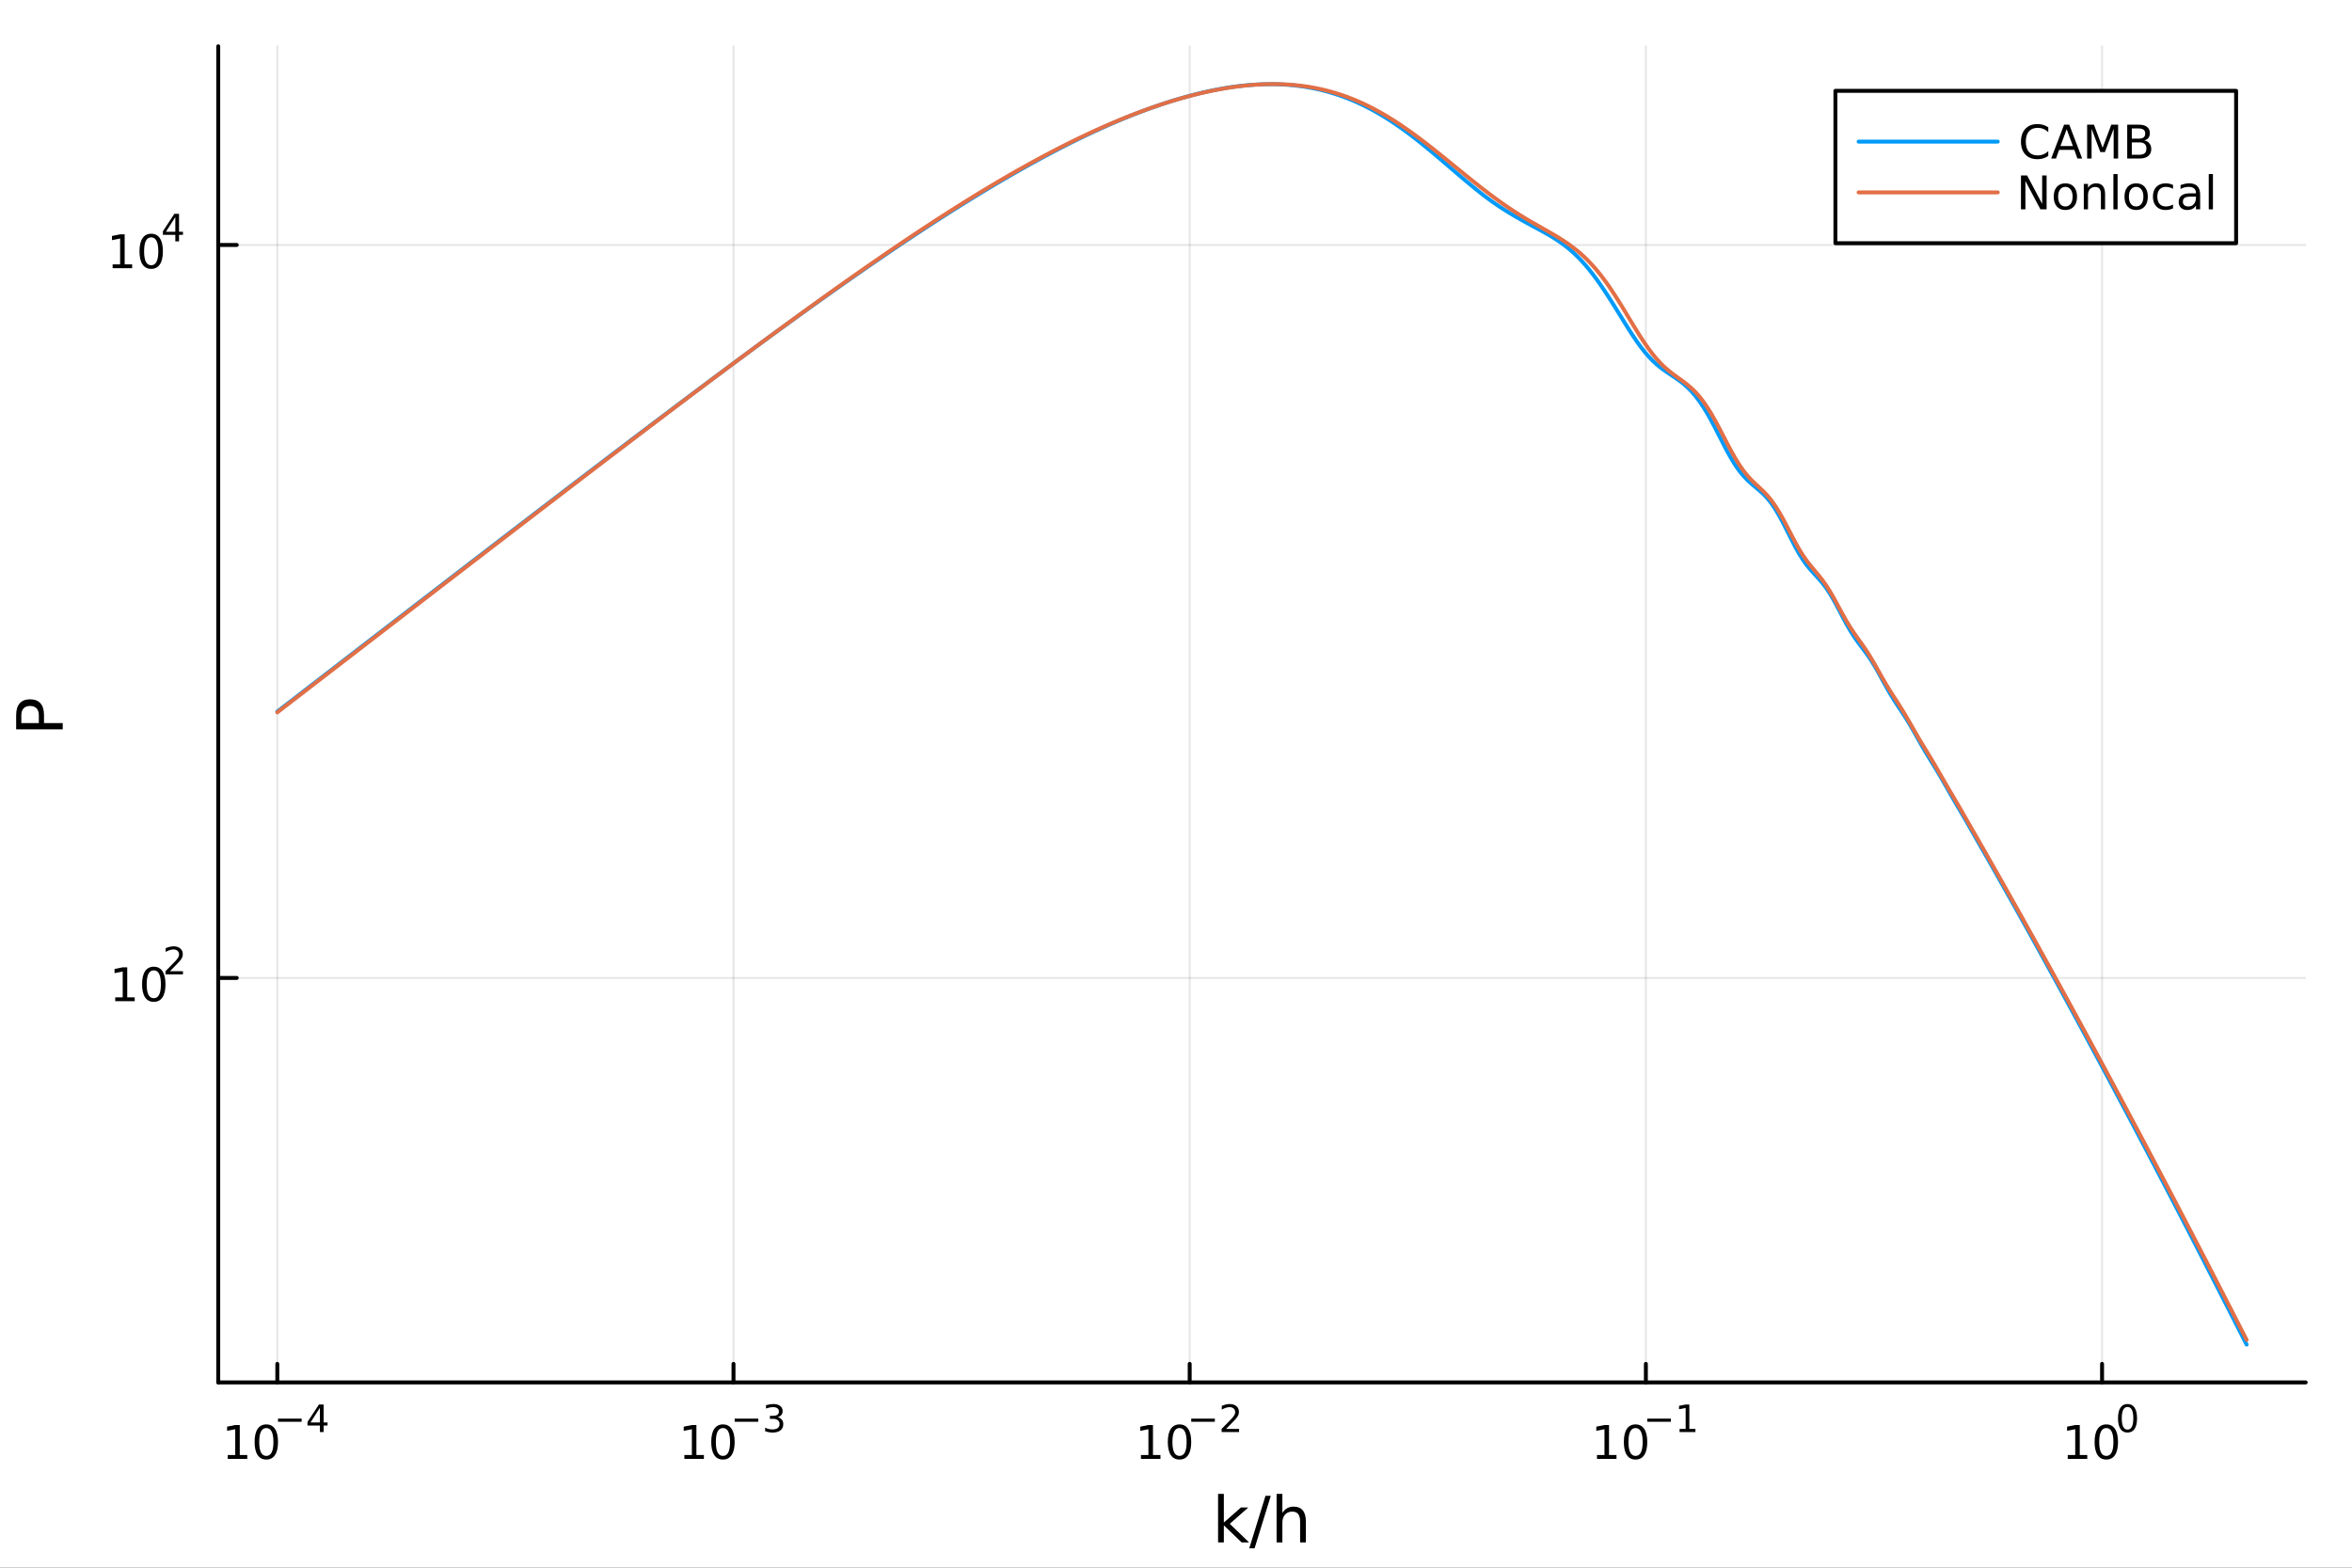<?xml version="1.0" encoding="utf-8"?>
<svg xmlns="http://www.w3.org/2000/svg" xmlns:xlink="http://www.w3.org/1999/xlink" width="600" height="400" viewBox="0 0 2400 1600">
<rect x="0" y="0" width="2400" height="1600" fill="#333333" stroke="none"/>
<defs>
  <clipPath id="clip380">
    <rect x="0" y="0" width="2400" height="1600"/>
  </clipPath>
</defs>
<path clip-path="url(#clip380)" d="M0 1600 L2400 1600 L2400 0 L0 0  Z" fill="#ffffff" fill-rule="evenodd" fill-opacity="1"/>
<defs>
  <clipPath id="clip381">
    <rect x="480" y="0" width="1681" height="1600"/>
  </clipPath>
</defs>
<path clip-path="url(#clip380)" d="M222.69 1410.9 L2352.76 1410.9 L2352.76 47.244 L222.69 47.244  Z" fill="#ffffff" fill-rule="evenodd" fill-opacity="1"/>
<defs>
  <clipPath id="clip382">
    <rect x="222" y="47" width="2131" height="1365"/>
  </clipPath>
</defs>
<polyline clip-path="url(#clip382)" style="stroke:#000000; stroke-linecap:round; stroke-linejoin:round; stroke-width:2; stroke-opacity:0.1; fill:none" points="282.975,1410.9 282.975,47.244 "/>
<polyline clip-path="url(#clip382)" style="stroke:#000000; stroke-linecap:round; stroke-linejoin:round; stroke-width:2; stroke-opacity:0.1; fill:none" points="748.472,1410.9 748.472,47.244 "/>
<polyline clip-path="url(#clip382)" style="stroke:#000000; stroke-linecap:round; stroke-linejoin:round; stroke-width:2; stroke-opacity:0.1; fill:none" points="1213.97,1410.9 1213.97,47.244 "/>
<polyline clip-path="url(#clip382)" style="stroke:#000000; stroke-linecap:round; stroke-linejoin:round; stroke-width:2; stroke-opacity:0.1; fill:none" points="1679.46,1410.9 1679.46,47.244 "/>
<polyline clip-path="url(#clip382)" style="stroke:#000000; stroke-linecap:round; stroke-linejoin:round; stroke-width:2; stroke-opacity:0.1; fill:none" points="2144.96,1410.9 2144.96,47.244 "/>
<polyline clip-path="url(#clip380)" style="stroke:#000000; stroke-linecap:round; stroke-linejoin:round; stroke-width:4; stroke-opacity:1; fill:none" points="222.69,1410.9 2352.76,1410.9 "/>
<polyline clip-path="url(#clip380)" style="stroke:#000000; stroke-linecap:round; stroke-linejoin:round; stroke-width:4; stroke-opacity:1; fill:none" points="282.975,1410.9 282.975,1392 "/>
<polyline clip-path="url(#clip380)" style="stroke:#000000; stroke-linecap:round; stroke-linejoin:round; stroke-width:4; stroke-opacity:1; fill:none" points="748.472,1410.9 748.472,1392 "/>
<polyline clip-path="url(#clip380)" style="stroke:#000000; stroke-linecap:round; stroke-linejoin:round; stroke-width:4; stroke-opacity:1; fill:none" points="1213.97,1410.9 1213.97,1392 "/>
<polyline clip-path="url(#clip380)" style="stroke:#000000; stroke-linecap:round; stroke-linejoin:round; stroke-width:4; stroke-opacity:1; fill:none" points="1679.46,1410.9 1679.46,1392 "/>
<polyline clip-path="url(#clip380)" style="stroke:#000000; stroke-linecap:round; stroke-linejoin:round; stroke-width:4; stroke-opacity:1; fill:none" points="2144.96,1410.9 2144.96,1392 "/>
<path clip-path="url(#clip380)" d="M232.395 1485.02 L240.033 1485.02 L240.033 1458.66 L231.723 1460.32 L231.723 1456.06 L239.987 1454.4 L244.663 1454.4 L244.663 1485.02 L252.302 1485.02 L252.302 1488.96 L232.395 1488.96 L232.395 1485.02 Z" fill="#000000" fill-rule="nonzero" fill-opacity="1" /><path clip-path="url(#clip380)" d="M271.746 1457.48 Q268.135 1457.48 266.306 1461.04 Q264.501 1464.58 264.501 1471.71 Q264.501 1478.82 266.306 1482.38 Q268.135 1485.92 271.746 1485.92 Q275.38 1485.92 277.186 1482.38 Q279.015 1478.82 279.015 1471.71 Q279.015 1464.58 277.186 1461.04 Q275.38 1457.48 271.746 1457.48 M271.746 1453.77 Q277.556 1453.77 280.612 1458.38 Q283.691 1462.96 283.691 1471.71 Q283.691 1480.44 280.612 1485.04 Q277.556 1489.63 271.746 1489.63 Q265.936 1489.63 262.857 1485.04 Q259.802 1480.44 259.802 1471.71 Q259.802 1462.96 262.857 1458.38 Q265.936 1453.77 271.746 1453.77 Z" fill="#000000" fill-rule="nonzero" fill-opacity="1" /><path clip-path="url(#clip380)" d="M283.691 1447.87 L307.802 1447.87 L307.802 1451.07 L283.691 1451.07 L283.691 1447.87 Z" fill="#000000" fill-rule="nonzero" fill-opacity="1" /><path clip-path="url(#clip380)" d="M326.441 1436.78 L316.849 1451.77 L326.441 1451.77 L326.441 1436.78 M325.444 1433.47 L330.221 1433.47 L330.221 1451.77 L334.227 1451.77 L334.227 1454.93 L330.221 1454.93 L330.221 1461.55 L326.441 1461.55 L326.441 1454.93 L313.764 1454.93 L313.764 1451.26 L325.444 1433.47 Z" fill="#000000" fill-rule="nonzero" fill-opacity="1" /><path clip-path="url(#clip380)" d="M698.352 1485.02 L705.991 1485.02 L705.991 1458.66 L697.681 1460.32 L697.681 1456.06 L705.945 1454.4 L710.62 1454.4 L710.62 1485.02 L718.259 1485.02 L718.259 1488.96 L698.352 1488.96 L698.352 1485.02 Z" fill="#000000" fill-rule="nonzero" fill-opacity="1" /><path clip-path="url(#clip380)" d="M737.704 1457.48 Q734.093 1457.48 732.264 1461.04 Q730.458 1464.58 730.458 1471.71 Q730.458 1478.82 732.264 1482.38 Q734.093 1485.92 737.704 1485.92 Q741.338 1485.92 743.143 1482.38 Q744.972 1478.82 744.972 1471.71 Q744.972 1464.58 743.143 1461.04 Q741.338 1457.48 737.704 1457.48 M737.704 1453.77 Q743.514 1453.77 746.569 1458.38 Q749.648 1462.96 749.648 1471.71 Q749.648 1480.44 746.569 1485.04 Q743.514 1489.63 737.704 1489.63 Q731.893 1489.63 728.815 1485.04 Q725.759 1480.44 725.759 1471.71 Q725.759 1462.96 728.815 1458.38 Q731.893 1453.77 737.704 1453.77 Z" fill="#000000" fill-rule="nonzero" fill-opacity="1" /><path clip-path="url(#clip380)" d="M749.648 1447.87 L773.76 1447.87 L773.76 1451.07 L749.648 1451.07 L749.648 1447.87 Z" fill="#000000" fill-rule="nonzero" fill-opacity="1" /><path clip-path="url(#clip380)" d="M793.47 1446.41 Q796.197 1446.99 797.721 1448.83 Q799.263 1450.68 799.263 1453.38 Q799.263 1457.54 796.404 1459.82 Q793.545 1462.09 788.279 1462.09 Q786.511 1462.09 784.63 1461.73 Q782.768 1461.4 780.775 1460.7 L780.775 1457.03 Q782.355 1457.95 784.235 1458.42 Q786.116 1458.89 788.166 1458.89 Q791.74 1458.89 793.602 1457.48 Q795.483 1456.07 795.483 1453.38 Q795.483 1450.9 793.733 1449.51 Q792.003 1448.1 788.9 1448.1 L785.627 1448.1 L785.627 1444.98 L789.05 1444.98 Q791.853 1444.98 793.338 1443.87 Q794.824 1442.74 794.824 1440.63 Q794.824 1438.47 793.282 1437.32 Q791.759 1436.16 788.9 1436.16 Q787.339 1436.16 785.552 1436.49 Q783.765 1436.83 781.621 1437.55 L781.621 1434.16 Q783.784 1433.56 785.665 1433.26 Q787.564 1432.96 789.238 1432.96 Q793.564 1432.96 796.084 1434.93 Q798.605 1436.89 798.605 1440.24 Q798.605 1442.57 797.269 1444.19 Q795.934 1445.79 793.47 1446.41 Z" fill="#000000" fill-rule="nonzero" fill-opacity="1" /><path clip-path="url(#clip380)" d="M1164.23 1485.02 L1171.87 1485.02 L1171.87 1458.66 L1163.56 1460.32 L1163.56 1456.06 L1171.83 1454.4 L1176.5 1454.4 L1176.5 1485.02 L1184.14 1485.02 L1184.14 1488.96 L1164.23 1488.96 L1164.23 1485.02 Z" fill="#000000" fill-rule="nonzero" fill-opacity="1" /><path clip-path="url(#clip380)" d="M1203.59 1457.48 Q1199.97 1457.48 1198.15 1461.04 Q1196.34 1464.58 1196.34 1471.71 Q1196.34 1478.82 1198.15 1482.38 Q1199.97 1485.92 1203.59 1485.92 Q1207.22 1485.92 1209.03 1482.38 Q1210.85 1478.82 1210.85 1471.71 Q1210.85 1464.58 1209.03 1461.04 Q1207.22 1457.48 1203.59 1457.48 M1203.59 1453.77 Q1209.4 1453.77 1212.45 1458.38 Q1215.53 1462.96 1215.53 1471.71 Q1215.53 1480.44 1212.45 1485.04 Q1209.4 1489.63 1203.59 1489.63 Q1197.78 1489.63 1194.7 1485.04 Q1191.64 1480.44 1191.64 1471.71 Q1191.64 1462.96 1194.7 1458.38 Q1197.78 1453.77 1203.59 1453.77 Z" fill="#000000" fill-rule="nonzero" fill-opacity="1" /><path clip-path="url(#clip380)" d="M1215.53 1447.87 L1239.64 1447.87 L1239.64 1451.07 L1215.53 1451.07 L1215.53 1447.87 Z" fill="#000000" fill-rule="nonzero" fill-opacity="1" /><path clip-path="url(#clip380)" d="M1251.11 1458.35 L1264.37 1458.35 L1264.37 1461.55 L1246.54 1461.55 L1246.54 1458.35 Q1248.71 1456.11 1252.43 1452.35 Q1256.17 1448.57 1257.13 1447.48 Q1258.96 1445.43 1259.67 1444.02 Q1260.41 1442.59 1260.41 1441.22 Q1260.41 1438.98 1258.83 1437.57 Q1257.26 1436.16 1254.74 1436.16 Q1252.96 1436.16 1250.96 1436.78 Q1248.99 1437.4 1246.73 1438.66 L1246.73 1434.82 Q1249.03 1433.9 1251.02 1433.43 Q1253.01 1432.96 1254.67 1432.96 Q1259.03 1432.96 1261.63 1435.14 Q1264.22 1437.32 1264.22 1440.97 Q1264.22 1442.7 1263.57 1444.26 Q1262.93 1445.8 1261.21 1447.91 Q1260.74 1448.46 1258.22 1451.07 Q1255.7 1453.67 1251.11 1458.35 Z" fill="#000000" fill-rule="nonzero" fill-opacity="1" /><path clip-path="url(#clip380)" d="M1629.58 1485.02 L1637.22 1485.02 L1637.22 1458.66 L1628.91 1460.32 L1628.91 1456.06 L1637.17 1454.4 L1641.85 1454.4 L1641.85 1485.02 L1649.49 1485.02 L1649.49 1488.96 L1629.58 1488.96 L1629.58 1485.02 Z" fill="#000000" fill-rule="nonzero" fill-opacity="1" /><path clip-path="url(#clip380)" d="M1668.93 1457.48 Q1665.32 1457.48 1663.49 1461.04 Q1661.69 1464.58 1661.69 1471.71 Q1661.69 1478.82 1663.49 1482.38 Q1665.32 1485.92 1668.93 1485.92 Q1672.57 1485.92 1674.37 1482.38 Q1676.2 1478.82 1676.2 1471.71 Q1676.2 1464.58 1674.37 1461.04 Q1672.57 1457.48 1668.93 1457.48 M1668.93 1453.77 Q1674.74 1453.77 1677.8 1458.38 Q1680.88 1462.96 1680.88 1471.71 Q1680.88 1480.44 1677.8 1485.04 Q1674.74 1489.63 1668.93 1489.63 Q1663.12 1489.63 1660.04 1485.04 Q1656.99 1480.44 1656.99 1471.71 Q1656.99 1462.96 1660.04 1458.38 Q1663.12 1453.77 1668.93 1453.77 Z" fill="#000000" fill-rule="nonzero" fill-opacity="1" /><path clip-path="url(#clip380)" d="M1680.88 1447.87 L1704.99 1447.87 L1704.99 1451.07 L1680.88 1451.07 L1680.88 1447.87 Z" fill="#000000" fill-rule="nonzero" fill-opacity="1" /><path clip-path="url(#clip380)" d="M1713.85 1458.35 L1720.05 1458.35 L1720.05 1436.93 L1713.3 1438.28 L1713.3 1434.82 L1720.02 1433.47 L1723.81 1433.47 L1723.81 1458.35 L1730.02 1458.35 L1730.02 1461.55 L1713.85 1461.55 L1713.85 1458.35 Z" fill="#000000" fill-rule="nonzero" fill-opacity="1" /><path clip-path="url(#clip380)" d="M2109.94 1485.02 L2117.58 1485.02 L2117.58 1458.66 L2109.27 1460.32 L2109.27 1456.06 L2117.54 1454.4 L2122.21 1454.4 L2122.21 1485.02 L2129.85 1485.02 L2129.85 1488.96 L2109.94 1488.96 L2109.94 1485.02 Z" fill="#000000" fill-rule="nonzero" fill-opacity="1" /><path clip-path="url(#clip380)" d="M2149.3 1457.48 Q2145.68 1457.48 2143.86 1461.04 Q2142.05 1464.58 2142.05 1471.71 Q2142.05 1478.82 2143.86 1482.38 Q2145.68 1485.92 2149.3 1485.92 Q2152.93 1485.92 2154.74 1482.38 Q2156.56 1478.82 2156.56 1471.71 Q2156.56 1464.58 2154.74 1461.04 Q2152.93 1457.48 2149.3 1457.48 M2149.3 1453.77 Q2155.11 1453.77 2158.16 1458.38 Q2161.24 1462.96 2161.24 1471.71 Q2161.24 1480.44 2158.16 1485.04 Q2155.11 1489.63 2149.3 1489.63 Q2143.49 1489.63 2140.41 1485.04 Q2137.35 1480.44 2137.35 1471.71 Q2137.35 1462.96 2140.41 1458.38 Q2143.49 1453.77 2149.3 1453.77 Z" fill="#000000" fill-rule="nonzero" fill-opacity="1" /><path clip-path="url(#clip380)" d="M2170.95 1435.97 Q2168.01 1435.97 2166.53 1438.86 Q2165.06 1441.74 2165.06 1447.53 Q2165.06 1453.31 2166.53 1456.2 Q2168.01 1459.08 2170.95 1459.08 Q2173.9 1459.08 2175.37 1456.2 Q2176.85 1453.31 2176.85 1447.53 Q2176.85 1441.74 2175.37 1438.86 Q2173.9 1435.97 2170.95 1435.97 M2170.95 1432.96 Q2175.67 1432.96 2178.15 1436.7 Q2180.65 1440.43 2180.65 1447.53 Q2180.65 1454.62 2178.15 1458.37 Q2175.67 1462.09 2170.95 1462.09 Q2166.22 1462.09 2163.72 1458.37 Q2161.24 1454.62 2161.24 1447.53 Q2161.24 1440.43 2163.72 1436.7 Q2166.22 1432.96 2170.95 1432.96 Z" fill="#000000" fill-rule="nonzero" fill-opacity="1" /><path clip-path="url(#clip380)" d="M1242.94 1524.66 L1248.83 1524.66 L1248.83 1553.91 L1266.3 1538.54 L1273.78 1538.54 L1254.88 1555.22 L1274.58 1574.19 L1266.94 1574.19 L1248.83 1556.78 L1248.83 1574.19 L1242.94 1574.19 L1242.94 1524.66 Z" fill="#000000" fill-rule="nonzero" fill-opacity="1" /><path clip-path="url(#clip380)" d="M1291.32 1526.67 L1296.73 1526.67 L1280.18 1580.23 L1274.77 1580.23 L1291.32 1526.67 Z" fill="#000000" fill-rule="nonzero" fill-opacity="1" /><path clip-path="url(#clip380)" d="M1332.51 1552.67 L1332.51 1574.19 L1326.65 1574.19 L1326.65 1552.86 Q1326.65 1547.8 1324.68 1545.29 Q1322.7 1542.77 1318.76 1542.77 Q1314.01 1542.77 1311.28 1545.79 Q1308.54 1548.82 1308.54 1554.04 L1308.54 1574.19 L1302.65 1574.19 L1302.65 1524.66 L1308.54 1524.66 L1308.54 1544.08 Q1310.64 1540.86 1313.47 1539.27 Q1316.34 1537.68 1320.06 1537.68 Q1326.2 1537.68 1329.35 1541.5 Q1332.51 1545.29 1332.51 1552.67 Z" fill="#000000" fill-rule="nonzero" fill-opacity="1" /><polyline clip-path="url(#clip382)" style="stroke:#000000; stroke-linecap:round; stroke-linejoin:round; stroke-width:2; stroke-opacity:0.1; fill:none" points="222.69,998.102 2352.76,998.102 "/>
<polyline clip-path="url(#clip382)" style="stroke:#000000; stroke-linecap:round; stroke-linejoin:round; stroke-width:2; stroke-opacity:0.1; fill:none" points="222.69,250.015 2352.76,250.015 "/>
<polyline clip-path="url(#clip380)" style="stroke:#000000; stroke-linecap:round; stroke-linejoin:round; stroke-width:4; stroke-opacity:1; fill:none" points="222.69,1410.9 222.69,47.244 "/>
<polyline clip-path="url(#clip380)" style="stroke:#000000; stroke-linecap:round; stroke-linejoin:round; stroke-width:4; stroke-opacity:1; fill:none" points="222.69,998.102 241.588,998.102 "/>
<polyline clip-path="url(#clip380)" style="stroke:#000000; stroke-linecap:round; stroke-linejoin:round; stroke-width:4; stroke-opacity:1; fill:none" points="222.69,250.015 241.588,250.015 "/>
<path clip-path="url(#clip380)" d="M117.565 1017.89 L125.203 1017.89 L125.203 991.529 L116.893 993.196 L116.893 988.937 L125.157 987.27 L129.833 987.27 L129.833 1017.89 L137.472 1017.89 L137.472 1021.83 L117.565 1021.83 L117.565 1017.89 Z" fill="#000000" fill-rule="nonzero" fill-opacity="1" /><path clip-path="url(#clip380)" d="M156.916 990.349 Q153.305 990.349 151.476 993.913 Q149.671 997.455 149.671 1004.58 Q149.671 1011.69 151.476 1015.26 Q153.305 1018.8 156.916 1018.8 Q160.55 1018.8 162.356 1015.26 Q164.185 1011.69 164.185 1004.58 Q164.185 997.455 162.356 993.913 Q160.55 990.349 156.916 990.349 M156.916 986.645 Q162.726 986.645 165.782 991.251 Q168.861 995.835 168.861 1004.58 Q168.861 1013.31 165.782 1017.92 Q162.726 1022.5 156.916 1022.5 Q151.106 1022.5 148.027 1017.92 Q144.972 1013.31 144.972 1004.58 Q144.972 995.835 148.027 991.251 Q151.106 986.645 156.916 986.645 Z" fill="#000000" fill-rule="nonzero" fill-opacity="1" /><path clip-path="url(#clip380)" d="M173.431 991.222 L186.69 991.222 L186.69 994.42 L168.861 994.42 L168.861 991.222 Q171.023 988.984 174.747 985.223 Q178.49 981.442 179.449 980.351 Q181.274 978.301 181.988 976.891 Q182.722 975.461 182.722 974.088 Q182.722 971.85 181.142 970.44 Q179.581 969.029 177.061 969.029 Q175.274 969.029 173.28 969.65 Q171.306 970.27 169.049 971.53 L169.049 967.694 Q171.343 966.772 173.337 966.302 Q175.33 965.832 176.986 965.832 Q181.349 965.832 183.944 968.013 Q186.54 970.195 186.54 973.844 Q186.54 975.574 185.882 977.135 Q185.242 978.677 183.531 980.784 Q183.06 981.329 180.54 983.944 Q178.02 986.539 173.431 991.222 Z" fill="#000000" fill-rule="nonzero" fill-opacity="1" /><path clip-path="url(#clip380)" d="M114.931 269.807 L122.57 269.807 L122.57 243.441 L114.26 245.108 L114.26 240.849 L122.524 239.182 L127.2 239.182 L127.2 269.807 L134.839 269.807 L134.839 273.742 L114.931 273.742 L114.931 269.807 Z" fill="#000000" fill-rule="nonzero" fill-opacity="1" /><path clip-path="url(#clip380)" d="M154.283 242.261 Q150.672 242.261 148.843 245.826 Q147.038 249.367 147.038 256.497 Q147.038 263.603 148.843 267.168 Q150.672 270.71 154.283 270.71 Q157.917 270.71 159.723 267.168 Q161.552 263.603 161.552 256.497 Q161.552 249.367 159.723 245.826 Q157.917 242.261 154.283 242.261 M154.283 238.557 Q160.093 238.557 163.149 243.164 Q166.227 247.747 166.227 256.497 Q166.227 265.224 163.149 269.83 Q160.093 274.413 154.283 274.413 Q148.473 274.413 145.394 269.83 Q142.339 265.224 142.339 256.497 Q142.339 247.747 145.394 243.164 Q148.473 238.557 154.283 238.557 Z" fill="#000000" fill-rule="nonzero" fill-opacity="1" /><path clip-path="url(#clip380)" d="M178.904 221.562 L169.312 236.552 L178.904 236.552 L178.904 221.562 M177.907 218.252 L182.684 218.252 L182.684 236.552 L186.69 236.552 L186.69 239.711 L182.684 239.711 L182.684 246.332 L178.904 246.332 L178.904 239.711 L166.227 239.711 L166.227 236.044 L177.907 218.252 Z" fill="#000000" fill-rule="nonzero" fill-opacity="1" /><path clip-path="url(#clip380)" d="M21.768 737.982 L39.623 737.982 L39.623 729.898 Q39.623 725.41 37.3 722.959 Q34.977 720.508 30.68 720.508 Q26.415 720.508 24.091 722.959 Q21.768 725.41 21.768 729.898 L21.768 737.982 M16.484 744.412 L16.484 729.898 Q16.484 721.909 20.113 717.835 Q23.709 713.729 30.68 713.729 Q37.714 713.729 41.31 717.835 Q44.907 721.909 44.907 729.898 L44.907 737.982 L64.004 737.982 L64.004 744.412 L16.484 744.412 Z" fill="#000000" fill-rule="nonzero" fill-opacity="1" /><polyline clip-path="url(#clip382)" style="stroke:#009af9; stroke-linecap:round; stroke-linejoin:round; stroke-width:4; stroke-opacity:1; fill:none" points="282.975,726.257 287.018,723.14 291.062,720.023 295.106,716.906 299.149,713.789 303.191,710.672 307.235,707.556 311.277,704.439 315.321,701.323 319.365,698.206 323.407,695.09 327.452,691.974 331.494,688.858 335.537,685.742 339.581,682.626 343.624,679.51 347.668,676.394 351.711,673.279 355.754,670.163 359.796,667.048 363.84,663.933 367.883,660.818 371.927,657.704 375.969,654.589 380.013,651.475 384.056,648.36 388.1,645.247 392.143,642.133 396.186,639.019 400.23,635.906 404.273,632.792 408.316,629.679 412.359,626.567 416.402,623.454 420.446,620.342 424.489,617.23 428.532,614.119 432.576,611.007 436.619,607.896 440.662,604.785 444.705,601.676 448.749,598.565 452.792,595.456 456.835,592.346 460.878,589.236 464.921,586.129 468.965,583.021 473.008,579.913 477.052,576.806 481.095,573.699 485.138,570.593 489.181,567.486 493.225,564.381 497.267,561.276 501.311,558.172 505.354,555.068 509.397,551.965 513.441,548.862 517.484,545.761 521.527,542.66 525.571,539.559 529.614,536.459 533.657,533.36 537.7,530.262 541.743,527.164 545.787,524.067 549.83,520.971 553.873,517.877 557.916,514.782 561.96,511.689 566.003,508.597 570.046,505.506 574.09,502.415 578.133,499.326 582.176,496.238 586.219,493.151 590.262,490.065 594.306,486.981 598.349,483.898 602.392,480.816 606.435,477.735 610.479,474.656 614.522,471.578 618.565,468.502 622.609,465.427 626.652,462.354 630.695,459.282 634.738,456.212 638.781,453.144 642.825,450.078 646.868,447.013 650.911,443.95 654.954,440.889 658.998,437.83 663.041,434.774 667.084,431.719 671.127,428.667 675.171,425.616 679.214,422.568 683.257,419.523 687.301,416.479 691.344,413.439 695.387,410.4 699.43,407.365 703.473,404.332 707.517,401.302 711.56,398.275 715.603,395.251 719.646,392.229 723.69,389.211 727.733,386.196 731.776,383.185 735.819,380.177 739.863,377.172 743.906,374.17 747.949,371.173 751.993,368.179 756.035,365.189 760.08,362.202 764.122,359.22 768.166,356.242 772.209,353.269 776.251,350.299 780.295,347.335 784.339,344.375 788.382,341.419 792.425,338.469 796.469,335.523 800.511,332.583 804.554,329.648 808.597,326.718 812.641,323.793 816.684,320.875 820.728,317.962 824.771,315.055 828.814,312.154 832.857,309.26 836.901,306.372 840.943,303.49 844.987,300.615 849.03,297.747 853.073,294.887 857.117,292.033 861.16,289.187 865.204,286.348 869.246,283.517 873.29,280.694 877.333,277.88 881.377,275.073 885.42,272.275 889.463,269.486 893.506,266.706 897.549,263.934 901.593,261.172 905.636,258.42 909.679,255.677 913.723,252.945 917.766,250.222 921.809,247.51 925.852,244.808 929.895,242.117 933.939,239.437 937.982,236.768 942.025,234.112 946.069,231.466 950.111,228.832 954.155,226.211 958.198,223.602 962.242,221.006 966.285,218.422 970.328,215.852 974.371,213.296 978.415,210.753 982.458,208.223 986.501,205.708 990.545,203.208 994.587,200.722 998.631,198.251 1002.67,195.795 1006.72,193.355 1010.76,190.931 1014.8,188.523 1018.85,186.132 1022.89,183.756 1026.93,181.399 1030.98,179.058 1035.02,176.734 1039.06,174.43 1043.11,172.143 1047.15,169.875 1051.19,167.626 1055.24,165.396 1059.28,163.185 1063.32,160.996 1067.37,158.826 1071.41,156.677 1075.45,154.549 1079.5,152.441 1083.54,150.355 1087.58,148.291 1091.63,146.249 1095.67,144.231 1099.71,142.237 1103.76,140.268 1107.8,138.323 1111.84,136.404 1115.88,134.509 1119.93,132.641 1123.97,130.799 1128.01,128.984 1132.06,127.195 1136.1,125.435 1140.14,123.705 1144.19,122.003 1148.23,120.331 1152.27,118.689 1156.32,117.078 1160.36,115.498 1164.4,113.949 1168.45,112.432 1172.49,110.948 1176.53,109.498 1180.58,108.082 1184.62,106.701 1188.66,105.356 1192.71,104.048 1196.75,102.777 1200.79,101.544 1204.84,100.35 1208.88,99.196 1212.92,98.083 1216.97,97.012 1221.01,95.983 1225.05,94.997 1229.1,94.056 1233.14,93.159 1237.18,92.31 1241.23,91.508 1245.27,90.754 1249.31,90.05 1253.35,89.396 1257.4,88.794 1261.44,88.246 1265.49,87.752 1269.53,87.313 1273.57,86.932 1277.62,86.608 1281.66,86.345 1285.7,86.142 1289.74,86.002 1293.79,85.925 1297.83,85.915 1301.87,85.97 1305.92,86.095 1309.96,86.289 1314,86.555 1318.05,86.894 1322.09,87.308 1326.13,87.799 1330.18,88.367 1334.22,89.016 1338.26,89.745 1342.31,90.557 1346.35,91.454 1350.39,92.437 1354.44,93.507 1358.48,94.666 1362.52,95.916 1366.57,97.258 1370.61,98.693 1374.65,100.222 1378.7,101.845 1382.74,103.566 1386.78,105.383 1390.83,107.297 1394.87,109.308 1398.91,111.418 1402.96,113.625 1407,115.93 1411.04,118.33 1415.09,120.825 1419.13,123.414 1423.17,126.096 1427.22,128.867 1431.26,131.724 1435.3,134.665 1439.35,137.684 1443.39,140.779 1447.43,143.945 1451.47,147.175 1455.52,150.463 1459.56,153.803 1463.6,157.189 1467.65,160.611 1471.69,164.058 1475.73,167.522 1479.78,170.991 1483.82,174.458 1487.86,177.911 1491.91,181.345 1495.95,184.754 1499.99,188.128 1504.04,191.459 1508.08,194.731 1512.12,197.926 1516.17,201.028 1520.21,204.021 1524.25,206.898 1528.3,209.669 1532.34,212.338 1536.38,214.916 1540.43,217.41 1544.47,219.83 1548.51,222.183 1552.56,224.478 1556.6,226.727 1560.64,228.939 1564.69,231.13 1568.73,233.312 1572.77,235.506 1576.82,237.746 1580.86,240.064 1584.9,242.495 1588.95,245.073 1592.99,247.833 1597.03,250.81 1601.08,254.036 1605.12,257.543 1609.16,261.36 1613.21,265.503 1617.25,269.972 1621.29,274.771 1625.33,279.889 1629.38,285.312 1633.42,291.022 1637.46,296.988 1641.51,303.175 1645.55,309.54 1649.59,316.031 1653.64,322.59 1657.68,329.139 1661.72,335.595 1665.77,341.876 1669.81,347.887 1673.85,353.538 1677.9,358.759 1681.94,363.509 1685.98,367.757 1690.03,371.534 1694.07,374.889 1698.11,377.903 1702.16,380.69 1706.2,383.373 1710.24,386.086 1714.29,388.97 1718.33,392.154 1722.37,395.765 1726.42,399.902 1730.46,404.646 1734.5,410.041 1738.55,416.101 1742.59,422.791 1746.63,430.041 1750.68,437.717 1754.72,445.642 1758.76,453.577 1762.8,461.264 1766.85,468.453 1770.89,474.958 1774.94,480.681 1778.98,485.632 1783.02,489.897 1787.06,493.632 1791.11,497.054 1795.15,500.431 1799.19,504.084 1803.24,508.316 1807.28,513.359 1811.32,519.306 1815.37,526.102 1819.41,533.583 1823.45,541.508 1827.5,549.573 1831.54,557.423 1835.58,564.715 1839.63,571.207 1843.67,576.838 1847.71,581.736 1851.76,586.186 1855.8,590.575 1859.84,595.317 1863.89,600.736 1867.93,606.975 1871.97,613.983 1876.02,621.537 1880.06,629.298 1884.1,636.854 1888.15,643.86 1892.19,650.171 1896.23,655.876 1900.28,661.25 1904.32,666.672 1908.36,672.508 1912.41,678.962 1916.45,685.991 1920.49,693.353 1924.54,700.714 1928.58,707.768 1932.62,714.361 1936.67,720.57 1940.71,726.647 1944.75,732.886 1948.8,739.502 1952.84,746.5 1956.88,753.684 1960.92,760.821 1964.97,767.733 1969.01,774.386 1973.05,780.941 1977.1,787.592 1981.14,794.458 1985.18,801.528 1989.23,808.65 1993.27,815.684 1997.31,822.596 2001.36,829.444 2005.4,836.357 2009.44,843.395 2013.49,850.516 2017.53,857.644 2021.57,864.713 2025.62,871.753 2029.66,878.824 2033.7,885.966 2037.75,893.145 2041.79,900.329 2045.83,907.506 2049.88,914.687 2053.92,921.883 2057.96,929.101 2062.01,936.339 2066.05,943.597 2070.09,950.874 2074.14,958.17 2078.18,965.485 2082.22,972.816 2086.27,980.165 2090.31,987.53 2094.35,994.913 2098.4,1002.31 2102.44,1009.72 2106.48,1017.15 2110.53,1024.59 2114.57,1032.04 2118.61,1039.51 2122.65,1046.99 2126.7,1054.49 2130.74,1062 2134.78,1069.52 2138.83,1077.05 2142.87,1084.59 2146.92,1092.15 2150.96,1099.72 2155,1107.31 2159.04,1114.91 2163.09,1122.51 2167.13,1130.14 2171.17,1137.77 2175.22,1145.41 2179.26,1153.07 2183.3,1160.74 2187.35,1168.43 2191.39,1176.12 2195.43,1183.83 2199.48,1191.55 2203.52,1199.28 2207.56,1207.03 2211.61,1214.79 2215.65,1222.56 2219.69,1230.34 2223.74,1238.14 2227.78,1245.95 2231.82,1253.78 2235.87,1261.61 2239.91,1269.46 2243.95,1277.33 2248,1285.2 2252.04,1293.08 2256.08,1300.98 2260.12,1308.88 2264.17,1316.79 2268.21,1324.71 2272.26,1332.63 2276.3,1340.56 2280.34,1348.49 2284.39,1356.43 2288.43,1364.36 2292.47,1372.3 "/>
<polyline clip-path="url(#clip382)" style="stroke:#e26f46; stroke-linecap:round; stroke-linejoin:round; stroke-width:4; stroke-opacity:1; fill:none" points="282.975,727.026 287.018,723.908 291.062,720.791 295.106,717.673 299.149,714.556 303.191,711.439 307.235,708.321 311.277,705.205 315.321,702.088 319.365,698.97 323.407,695.854 327.452,692.736 331.494,689.62 335.537,686.503 339.581,683.387 343.624,680.27 347.668,677.154 351.711,674.038 355.754,670.922 359.796,667.806 363.84,664.69 367.883,661.574 371.927,658.458 375.969,655.343 380.013,652.228 384.056,649.113 388.1,645.997 392.143,642.882 396.186,639.768 400.23,636.653 404.273,633.539 408.316,630.424 412.359,627.31 416.402,624.197 420.446,621.083 424.489,617.97 428.532,614.856 432.576,611.743 436.619,608.63 440.662,605.518 444.705,602.406 448.749,599.293 452.792,596.181 456.835,593.07 460.878,589.959 464.921,586.848 468.965,583.738 473.008,580.627 477.052,577.517 481.095,574.408 485.138,571.299 489.181,568.19 493.225,565.081 497.267,561.973 501.311,558.866 505.354,555.759 509.397,552.652 513.441,549.546 517.484,546.44 521.527,543.335 525.571,540.23 529.614,537.126 533.657,534.023 537.7,530.92 541.743,527.817 545.787,524.715 549.83,521.615 553.873,518.514 557.916,515.415 561.96,512.316 566.003,509.217 570.046,506.12 574.09,503.023 578.133,499.928 582.176,496.833 586.219,493.739 590.262,490.646 594.306,487.554 598.349,484.463 602.392,481.373 606.435,478.284 610.479,475.196 614.522,472.11 618.565,469.024 622.609,465.94 626.652,462.857 630.695,459.776 634.738,456.696 638.781,453.617 642.825,450.54 646.868,447.464 650.911,444.39 654.954,441.317 658.998,438.247 663.041,435.178 667.084,432.111 671.127,429.045 675.171,425.982 679.214,422.92 683.257,419.861 687.301,416.804 691.344,413.749 695.387,410.696 699.43,407.646 703.473,404.598 707.517,401.553 711.56,398.51 715.603,395.47 719.646,392.432 723.69,389.398 727.733,386.366 731.776,383.338 735.819,380.312 739.863,377.29 743.906,374.271 747.949,371.256 751.993,368.244 756.035,365.236 760.08,362.231 764.122,359.231 768.166,356.234 772.209,353.241 776.251,350.254 780.295,347.27 784.339,344.29 788.382,341.316 792.425,338.346 796.469,335.38 800.511,332.421 804.554,329.466 808.597,326.517 812.641,323.573 816.684,320.634 820.728,317.701 824.771,314.775 828.814,311.854 832.857,308.94 836.901,306.032 840.943,303.131 844.987,300.237 849.03,297.349 853.073,294.469 857.117,291.596 861.16,288.731 865.204,285.873 869.246,283.024 873.29,280.182 877.333,277.349 881.377,274.524 885.42,271.708 889.463,268.901 893.506,266.103 897.549,263.315 901.593,260.536 905.636,257.768 909.679,255.009 913.723,252.26 917.766,249.522 921.809,246.795 925.852,244.08 929.895,241.375 933.939,238.681 937.982,236 942.025,233.331 946.069,230.673 950.111,228.029 954.155,225.397 958.198,222.778 962.242,220.173 966.285,217.581 970.328,215.004 974.371,212.44 978.415,209.891 982.458,207.357 986.501,204.837 990.545,202.333 994.587,199.845 998.631,197.373 1002.67,194.917 1006.72,192.477 1010.76,190.054 1014.8,187.649 1018.85,185.261 1022.89,182.89 1026.93,180.538 1030.98,178.204 1035.02,175.889 1039.06,173.593 1043.11,171.316 1047.15,169.059 1051.19,166.822 1055.24,164.606 1059.28,162.41 1063.32,160.235 1067.37,158.082 1071.41,155.95 1075.45,153.841 1079.5,151.754 1083.54,149.69 1087.58,147.649 1091.63,145.632 1095.67,143.639 1099.71,141.67 1103.76,139.726 1107.8,137.807 1111.84,135.914 1115.88,134.047 1119.93,132.206 1123.97,130.391 1128.01,128.605 1132.06,126.845 1136.1,125.114 1140.14,123.412 1144.19,121.738 1148.23,120.094 1152.27,118.48 1156.32,116.896 1160.36,115.344 1164.4,113.823 1168.45,112.334 1172.49,110.877 1176.53,109.454 1180.58,108.064 1184.62,106.709 1188.66,105.388 1192.71,104.103 1196.75,102.854 1200.79,101.643 1204.84,100.468 1208.88,99.332 1212.92,98.235 1216.97,97.178 1221.01,96.161 1225.05,95.185 1229.1,94.252 1233.14,93.362 1237.18,92.516 1241.23,91.715 1245.27,90.959 1249.31,90.251 1253.35,89.591 1257.4,88.979 1261.44,88.418 1265.49,87.908 1269.53,87.451 1273.57,87.048 1277.62,86.7 1281.66,86.409 1285.7,86.176 1289.74,86.002 1293.79,85.889 1297.83,85.838 1301.87,85.851 1305.92,85.93 1309.96,86.076 1314,86.292 1318.05,86.577 1322.09,86.936 1326.13,87.368 1330.18,87.876 1334.22,88.461 1338.26,89.126 1342.31,89.872 1346.35,90.701 1350.39,91.614 1354.44,92.614 1358.48,93.7 1362.52,94.876 1366.57,96.141 1370.61,97.498 1374.65,98.947 1378.7,100.49 1382.74,102.126 1386.78,103.856 1390.83,105.681 1394.87,107.6 1398.91,109.613 1402.96,111.72 1407,113.918 1411.04,116.208 1415.09,118.587 1419.13,121.053 1423.17,123.605 1427.22,126.238 1431.26,128.95 1435.3,131.737 1439.35,134.597 1443.39,137.523 1447.43,140.512 1451.47,143.558 1455.52,146.657 1459.56,149.803 1463.6,152.99 1467.65,156.212 1471.69,159.463 1475.73,162.736 1479.78,166.025 1483.82,169.323 1487.86,172.623 1491.91,175.918 1495.95,179.202 1499.99,182.467 1504.04,185.706 1508.08,188.913 1512.12,192.081 1516.17,195.204 1520.21,198.275 1524.25,201.289 1528.3,204.241 1532.34,207.127 1536.38,209.942 1540.43,212.685 1544.47,215.355 1548.51,217.953 1552.56,220.481 1556.6,222.942 1560.64,225.345 1564.69,227.698 1568.73,230.013 1572.77,232.306 1576.82,234.593 1580.86,236.895 1584.9,239.236 1588.95,241.641 1592.99,244.139 1597.03,246.76 1601.08,249.535 1605.12,252.496 1609.16,255.675 1613.21,259.102 1617.25,262.806 1621.29,266.811 1625.33,271.138 1629.38,275.801 1633.42,280.805 1637.46,286.15 1641.51,291.82 1645.55,297.794 1649.59,304.035 1653.64,310.492 1657.68,317.107 1661.72,323.805 1665.77,330.504 1669.81,337.114 1673.85,343.544 1677.9,349.703 1681.94,355.512 1685.98,360.903 1690.03,365.832 1694.07,370.283 1698.11,374.267 1702.16,377.834 1706.2,381.062 1710.24,384.06 1714.29,386.962 1718.33,389.917 1722.37,393.078 1726.42,396.595 1730.46,400.6 1734.5,405.198 1738.55,410.455 1742.59,416.395 1746.63,422.983 1750.68,430.136 1754.72,437.708 1758.76,445.511 1762.8,453.323 1766.85,460.909 1770.89,468.047 1774.94,474.559 1778.98,480.341 1783.02,485.386 1787.06,489.786 1791.11,493.729 1795.15,497.473 1799.19,501.316 1803.24,505.545 1807.28,510.397 1811.32,516.023 1815.37,522.455 1819.41,529.603 1823.45,537.249 1827.5,545.094 1831.54,552.794 1835.58,560.03 1839.63,566.59 1843.67,572.408 1847.71,577.598 1851.76,582.422 1855.8,587.233 1859.84,592.382 1863.89,598.131 1867.93,604.586 1871.97,611.666 1876.02,619.12 1880.06,626.604 1884.1,633.781 1888.15,640.431 1892.19,646.53 1896.23,652.253 1900.28,657.907 1904.32,663.813 1908.36,670.182 1912.41,677.036 1916.45,684.208 1920.49,691.418 1924.54,698.397 1928.58,705.021 1932.62,711.351 1936.67,717.598 1940.71,724.004 1944.75,730.709 1948.8,737.686 1952.84,744.768 1956.88,751.762 1960.92,758.562 1964.97,765.211 1969.01,771.856 1973.05,778.636 1977.1,785.588 1981.14,792.632 1985.18,799.649 1989.23,806.573 1993.27,813.437 1997.31,820.331 2001.36,827.319 2005.4,834.384 2009.44,841.458 2013.49,848.496 2017.53,855.51 2021.57,862.551 2025.62,869.649 2029.66,876.783 2033.7,883.915 2037.75,891.035 2041.79,898.169 2045.83,905.337 2049.88,912.535 2053.92,919.738 2057.96,926.941 2062.01,934.16 2066.05,941.408 2070.09,948.674 2074.14,955.943 2078.18,963.222 2082.22,970.524 2086.27,977.846 2090.31,985.173 2094.35,992.511 2098.4,999.87 2102.44,1007.25 2106.48,1014.63 2110.53,1022.02 2114.57,1029.44 2118.61,1036.87 2122.65,1044.3 2126.7,1051.75 2130.74,1059.22 2134.78,1066.7 2138.83,1074.19 2142.87,1081.69 2146.92,1089.21 2150.96,1096.74 2155,1104.28 2159.04,1111.83 2163.09,1119.4 2167.13,1126.98 2171.17,1134.57 2175.22,1142.18 2179.26,1149.79 2183.3,1157.42 2187.35,1165.06 2191.39,1172.71 2195.43,1180.37 2199.48,1188.04 2203.52,1195.73 2207.56,1203.43 2211.61,1211.13 2215.65,1218.85 2219.69,1226.58 2223.74,1234.33 2227.78,1242.08 2231.82,1249.84 2235.87,1257.62 2239.91,1265.4 2243.95,1273.2 2248,1281.01 2252.04,1288.82 2256.08,1296.65 2260.12,1304.49 2264.17,1312.34 2268.21,1320.2 2272.26,1328.07 2276.3,1335.95 2280.34,1343.84 2284.39,1351.74 2288.43,1359.64 2292.47,1367.56 "/>
<path clip-path="url(#clip380)" d="M1872.87 248.219 L2281.75 248.219 L2281.75 92.699 L1872.87 92.699  Z" fill="#ffffff" fill-rule="evenodd" fill-opacity="1"/>
<polyline clip-path="url(#clip380)" style="stroke:#000000; stroke-linecap:round; stroke-linejoin:round; stroke-width:4; stroke-opacity:1; fill:none" points="1872.87,248.219 2281.75,248.219 2281.75,92.699 1872.87,92.699 1872.87,248.219 "/>
<polyline clip-path="url(#clip380)" style="stroke:#009af9; stroke-linecap:round; stroke-linejoin:round; stroke-width:4; stroke-opacity:1; fill:none" points="1896.54,144.539 2038.54,144.539 "/>
<path clip-path="url(#clip380)" d="M2090.08 129.921 L2090.08 134.852 Q2087.72 132.653 2085.03 131.565 Q2082.37 130.477 2079.36 130.477 Q2073.43 130.477 2070.29 134.111 Q2067.14 137.722 2067.14 144.574 Q2067.14 151.403 2070.29 155.037 Q2073.43 158.648 2079.36 158.648 Q2082.37 158.648 2085.03 157.56 Q2087.72 156.472 2090.08 154.273 L2090.08 159.157 Q2087.62 160.824 2084.87 161.657 Q2082.14 162.49 2079.08 162.49 Q2071.24 162.49 2066.72 157.699 Q2062.21 152.884 2062.21 144.574 Q2062.21 136.241 2066.72 131.449 Q2071.24 126.634 2079.08 126.634 Q2082.18 126.634 2084.92 127.468 Q2087.67 128.278 2090.08 129.921 Z" fill="#000000" fill-rule="nonzero" fill-opacity="1" /><path clip-path="url(#clip380)" d="M2108.85 131.866 L2102.51 149.065 L2115.22 149.065 L2108.85 131.866 M2106.21 127.259 L2111.51 127.259 L2124.68 161.819 L2119.82 161.819 L2116.68 152.953 L2101.1 152.953 L2097.95 161.819 L2093.02 161.819 L2106.21 127.259 Z" fill="#000000" fill-rule="nonzero" fill-opacity="1" /><path clip-path="url(#clip380)" d="M2129.73 127.259 L2136.7 127.259 L2145.52 150.778 L2154.38 127.259 L2161.35 127.259 L2161.35 161.819 L2156.79 161.819 L2156.79 131.472 L2147.88 155.176 L2143.18 155.176 L2134.27 131.472 L2134.27 161.819 L2129.73 161.819 L2129.73 127.259 Z" fill="#000000" fill-rule="nonzero" fill-opacity="1" /><path clip-path="url(#clip380)" d="M2175.31 145.315 L2175.31 157.977 L2182.81 157.977 Q2186.58 157.977 2188.39 156.426 Q2190.22 154.852 2190.22 151.634 Q2190.22 148.393 2188.39 146.866 Q2186.58 145.315 2182.81 145.315 L2175.31 145.315 M2175.31 131.102 L2175.31 141.518 L2182.23 141.518 Q2185.66 141.518 2187.32 140.245 Q2189.01 138.949 2189.01 136.31 Q2189.01 133.694 2187.32 132.398 Q2185.66 131.102 2182.23 131.102 L2175.31 131.102 M2170.63 127.259 L2182.58 127.259 Q2187.92 127.259 2190.82 129.481 Q2193.71 131.704 2193.71 135.801 Q2193.71 138.972 2192.23 140.847 Q2190.75 142.722 2187.88 143.185 Q2191.33 143.926 2193.23 146.287 Q2195.15 148.625 2195.15 152.143 Q2195.15 156.773 2192 159.296 Q2188.85 161.819 2183.04 161.819 L2170.63 161.819 L2170.63 127.259 Z" fill="#000000" fill-rule="nonzero" fill-opacity="1" /><polyline clip-path="url(#clip380)" style="stroke:#e26f46; stroke-linecap:round; stroke-linejoin:round; stroke-width:4; stroke-opacity:1; fill:none" points="1896.54,196.379 2038.54,196.379 "/>
<path clip-path="url(#clip380)" d="M2062.21 179.099 L2068.5 179.099 L2083.83 208.011 L2083.83 179.099 L2088.37 179.099 L2088.37 213.659 L2082.07 213.659 L2066.74 184.747 L2066.74 213.659 L2062.21 213.659 L2062.21 179.099 Z" fill="#000000" fill-rule="nonzero" fill-opacity="1" /><path clip-path="url(#clip380)" d="M2107.53 190.719 Q2104.11 190.719 2102.11 193.405 Q2100.12 196.067 2100.12 200.719 Q2100.12 205.372 2102.09 208.057 Q2104.08 210.719 2107.53 210.719 Q2110.93 210.719 2112.93 208.034 Q2114.92 205.349 2114.92 200.719 Q2114.92 196.113 2112.93 193.428 Q2110.93 190.719 2107.53 190.719 M2107.53 187.108 Q2113.09 187.108 2116.26 190.719 Q2119.43 194.331 2119.43 200.719 Q2119.43 207.085 2116.26 210.719 Q2113.09 214.33 2107.53 214.33 Q2101.95 214.33 2098.78 210.719 Q2095.63 207.085 2095.63 200.719 Q2095.63 194.331 2098.78 190.719 Q2101.95 187.108 2107.53 187.108 Z" fill="#000000" fill-rule="nonzero" fill-opacity="1" /><path clip-path="url(#clip380)" d="M2148.04 198.011 L2148.04 213.659 L2143.78 213.659 L2143.78 198.15 Q2143.78 194.469 2142.35 192.641 Q2140.91 190.812 2138.04 190.812 Q2134.59 190.812 2132.6 193.011 Q2130.61 195.21 2130.61 199.006 L2130.61 213.659 L2126.33 213.659 L2126.33 187.733 L2130.61 187.733 L2130.61 191.761 Q2132.14 189.423 2134.2 188.266 Q2136.28 187.108 2138.99 187.108 Q2143.46 187.108 2145.75 189.886 Q2148.04 192.641 2148.04 198.011 Z" fill="#000000" fill-rule="nonzero" fill-opacity="1" /><path clip-path="url(#clip380)" d="M2156.54 177.641 L2160.8 177.641 L2160.8 213.659 L2156.54 213.659 L2156.54 177.641 Z" fill="#000000" fill-rule="nonzero" fill-opacity="1" /><path clip-path="url(#clip380)" d="M2179.75 190.719 Q2176.33 190.719 2174.34 193.405 Q2172.35 196.067 2172.35 200.719 Q2172.35 205.372 2174.31 208.057 Q2176.3 210.719 2179.75 210.719 Q2183.16 210.719 2185.15 208.034 Q2187.14 205.349 2187.14 200.719 Q2187.14 196.113 2185.15 193.428 Q2183.16 190.719 2179.75 190.719 M2179.75 187.108 Q2185.31 187.108 2188.48 190.719 Q2191.65 194.331 2191.65 200.719 Q2191.65 207.085 2188.48 210.719 Q2185.31 214.33 2179.75 214.33 Q2174.17 214.33 2171 210.719 Q2167.86 207.085 2167.86 200.719 Q2167.86 194.331 2171 190.719 Q2174.17 187.108 2179.75 187.108 Z" fill="#000000" fill-rule="nonzero" fill-opacity="1" /><path clip-path="url(#clip380)" d="M2217.37 188.729 L2217.37 192.71 Q2215.56 191.715 2213.73 191.229 Q2211.93 190.719 2210.08 190.719 Q2205.93 190.719 2203.64 193.358 Q2201.35 195.974 2201.35 200.719 Q2201.35 205.465 2203.64 208.104 Q2205.93 210.719 2210.08 210.719 Q2211.93 210.719 2213.73 210.233 Q2215.56 209.724 2217.37 208.729 L2217.37 212.664 Q2215.59 213.497 2213.67 213.914 Q2211.77 214.33 2209.61 214.33 Q2203.76 214.33 2200.31 210.65 Q2196.86 206.969 2196.86 200.719 Q2196.86 194.377 2200.33 190.743 Q2203.83 187.108 2209.89 187.108 Q2211.86 187.108 2213.73 187.525 Q2215.61 187.919 2217.37 188.729 Z" fill="#000000" fill-rule="nonzero" fill-opacity="1" /><path clip-path="url(#clip380)" d="M2236.56 200.627 Q2231.4 200.627 2229.41 201.807 Q2227.42 202.988 2227.42 205.835 Q2227.42 208.104 2228.9 209.446 Q2230.4 210.766 2232.97 210.766 Q2236.51 210.766 2238.64 208.266 Q2240.79 205.743 2240.79 201.576 L2240.79 200.627 L2236.56 200.627 M2245.05 198.868 L2245.05 213.659 L2240.79 213.659 L2240.79 209.724 Q2239.34 212.085 2237.16 213.219 Q2234.98 214.33 2231.84 214.33 Q2227.86 214.33 2225.49 212.108 Q2223.16 209.863 2223.16 206.113 Q2223.16 201.738 2226.07 199.516 Q2229.01 197.294 2234.82 197.294 L2240.79 197.294 L2240.79 196.877 Q2240.79 193.937 2238.85 192.34 Q2236.93 190.719 2233.43 190.719 Q2231.21 190.719 2229.1 191.252 Q2227 191.784 2225.05 192.849 L2225.05 188.914 Q2227.39 188.011 2229.59 187.571 Q2231.79 187.108 2233.87 187.108 Q2239.5 187.108 2242.28 190.025 Q2245.05 192.942 2245.05 198.868 Z" fill="#000000" fill-rule="nonzero" fill-opacity="1" /><path clip-path="url(#clip380)" d="M2253.83 177.641 L2258.09 177.641 L2258.09 213.659 L2253.83 213.659 L2253.83 177.641 Z" fill="#000000" fill-rule="nonzero" fill-opacity="1" /></svg>
